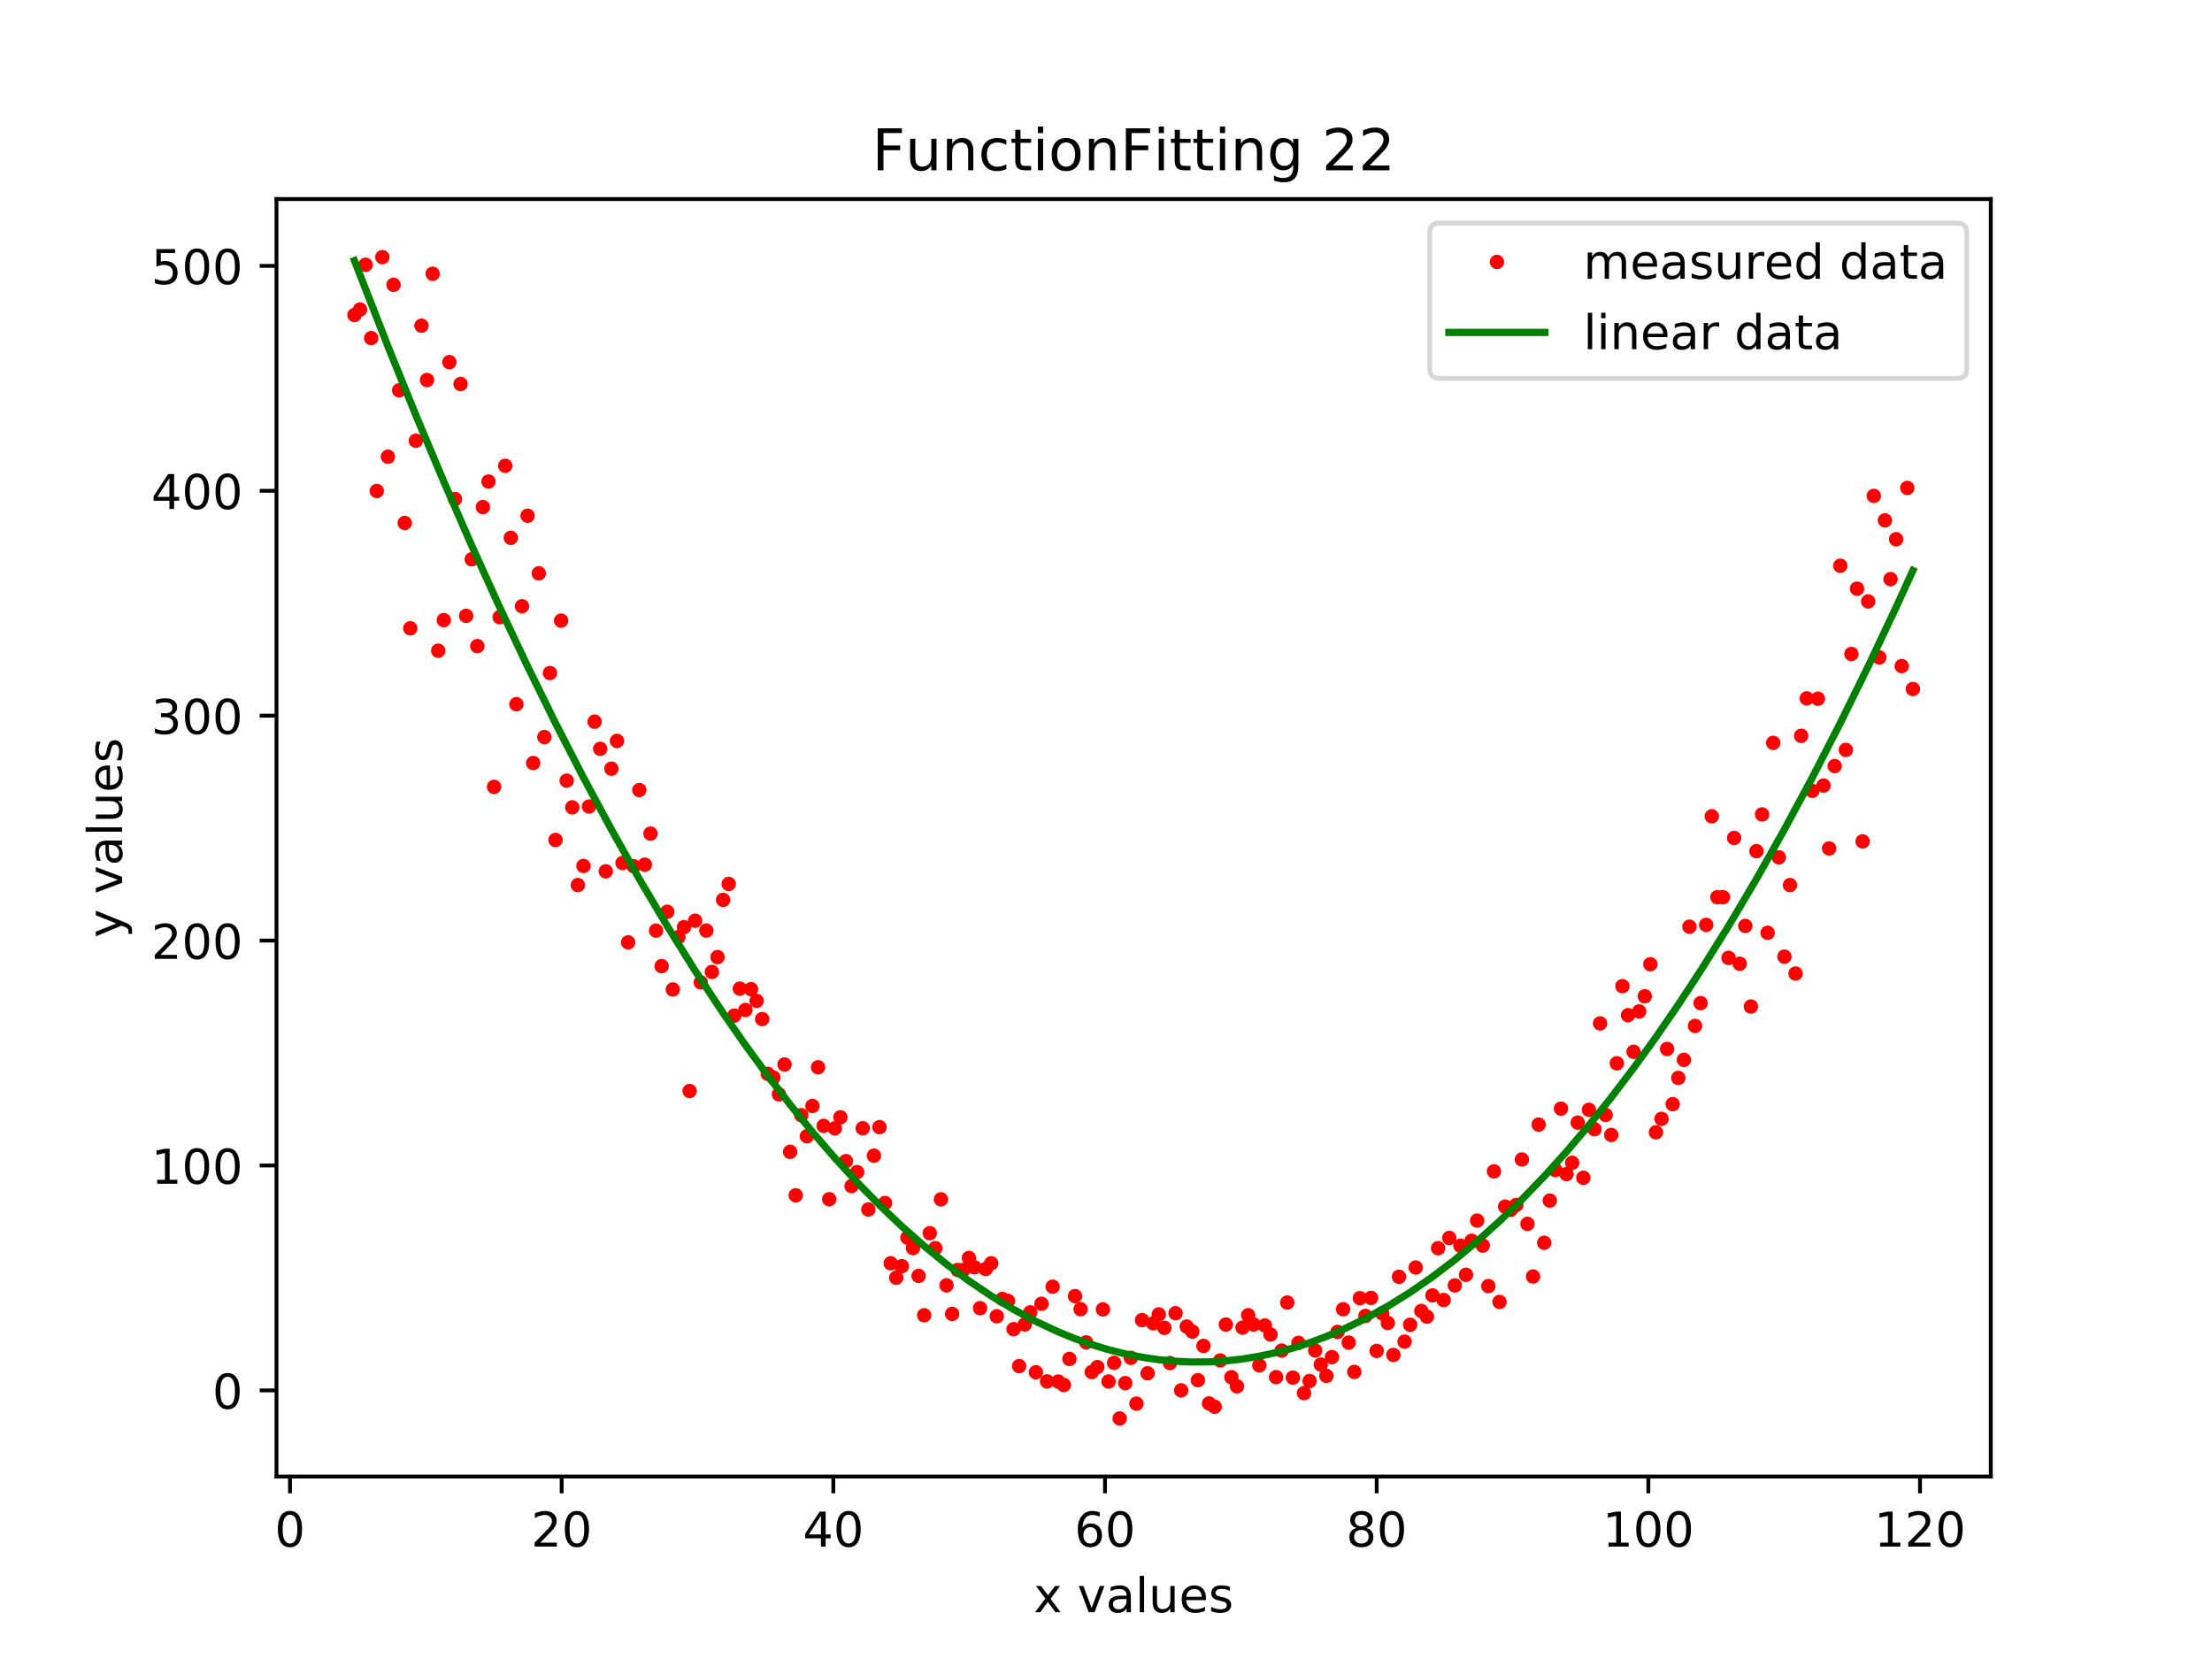 <?xml version="1.0" encoding="utf-8" standalone="no"?>
<!DOCTYPE svg PUBLIC "-//W3C//DTD SVG 1.1//EN"
  "http://www.w3.org/Graphics/SVG/1.1/DTD/svg11.dtd">
<!-- Created with matplotlib (https://matplotlib.org/) -->
<svg height="345.6pt" version="1.1" viewBox="0 0 460.8 345.6" width="460.8pt" xmlns="http://www.w3.org/2000/svg" xmlns:xlink="http://www.w3.org/1999/xlink">
 <defs>
  <style type="text/css">
*{stroke-linecap:butt;stroke-linejoin:round;}
  </style>
 </defs>
 <g id="figure_1">
  <g id="patch_1">
   <path d="M 0 345.6 
L 460.8 345.6 
L 460.8 0 
L 0 0 
z
" style="fill:#ffffff;"/>
  </g>
  <g id="axes_1">
   <g id="patch_2">
    <path d="M 57.6 307.584 
L 414.72 307.584 
L 414.72 41.472 
L 57.6 41.472 
z
" style="fill:#ffffff;"/>
   </g>
   <g id="matplotlib.axis_1">
    <g id="xtick_1">
     <g id="line2d_1">
      <defs>
       <path d="M 0 0 
L 0 3.5 
" id="m846388451d" style="stroke:#000000;stroke-width:0.8;"/>
      </defs>
      <g>
       <use style="stroke:#000000;stroke-width:0.8;" x="60.41" xlink:href="#m846388451d" y="307.584"/>
      </g>
     </g>
     <g id="text_1">
      <!-- 0 -->
      <defs>
       <path d="M 31.781 66.406 
Q 24.172 66.406 20.328 58.906 
Q 16.5 51.422 16.5 36.375 
Q 16.5 21.391 20.328 13.891 
Q 24.172 6.391 31.781 6.391 
Q 39.453 6.391 43.281 13.891 
Q 47.125 21.391 47.125 36.375 
Q 47.125 51.422 43.281 58.906 
Q 39.453 66.406 31.781 66.406 
z
M 31.781 74.219 
Q 44.047 74.219 50.516 64.516 
Q 56.984 54.828 56.984 36.375 
Q 56.984 17.969 50.516 8.266 
Q 44.047 -1.422 31.781 -1.422 
Q 19.531 -1.422 13.062 8.266 
Q 6.594 17.969 6.594 36.375 
Q 6.594 54.828 13.062 64.516 
Q 19.531 74.219 31.781 74.219 
z
" id="DejaVuSans-48"/>
      </defs>
      <g transform="translate(57.228 322.182)scale(0.1 -0.1)">
       <use xlink:href="#DejaVuSans-48"/>
      </g>
     </g>
    </g>
    <g id="xtick_2">
     <g id="line2d_2">
      <g>
       <use style="stroke:#000000;stroke-width:0.8;" x="117.004" xlink:href="#m846388451d" y="307.584"/>
      </g>
     </g>
     <g id="text_2">
      <!-- 20 -->
      <defs>
       <path d="M 19.188 8.297 
L 53.609 8.297 
L 53.609 0 
L 7.328 0 
L 7.328 8.297 
Q 12.938 14.109 22.625 23.891 
Q 32.328 33.688 34.812 36.531 
Q 39.547 41.844 41.422 45.531 
Q 43.312 49.219 43.312 52.781 
Q 43.312 58.594 39.234 62.25 
Q 35.156 65.922 28.609 65.922 
Q 23.969 65.922 18.812 64.312 
Q 13.672 62.703 7.812 59.422 
L 7.812 69.391 
Q 13.766 71.781 18.938 73 
Q 24.125 74.219 28.422 74.219 
Q 39.75 74.219 46.484 68.547 
Q 53.219 62.891 53.219 53.422 
Q 53.219 48.922 51.531 44.891 
Q 49.859 40.875 45.406 35.406 
Q 44.188 33.984 37.641 27.219 
Q 31.109 20.453 19.188 8.297 
z
" id="DejaVuSans-50"/>
      </defs>
      <g transform="translate(110.642 322.182)scale(0.1 -0.1)">
       <use xlink:href="#DejaVuSans-50"/>
       <use x="63.623" xlink:href="#DejaVuSans-48"/>
      </g>
     </g>
    </g>
    <g id="xtick_3">
     <g id="line2d_3">
      <g>
       <use style="stroke:#000000;stroke-width:0.8;" x="173.599" xlink:href="#m846388451d" y="307.584"/>
      </g>
     </g>
     <g id="text_3">
      <!-- 40 -->
      <defs>
       <path d="M 37.797 64.312 
L 12.891 25.391 
L 37.797 25.391 
z
M 35.203 72.906 
L 47.609 72.906 
L 47.609 25.391 
L 58.016 25.391 
L 58.016 17.188 
L 47.609 17.188 
L 47.609 0 
L 37.797 0 
L 37.797 17.188 
L 4.891 17.188 
L 4.891 26.703 
z
" id="DejaVuSans-52"/>
      </defs>
      <g transform="translate(167.236 322.182)scale(0.1 -0.1)">
       <use xlink:href="#DejaVuSans-52"/>
       <use x="63.623" xlink:href="#DejaVuSans-48"/>
      </g>
     </g>
    </g>
    <g id="xtick_4">
     <g id="line2d_4">
      <g>
       <use style="stroke:#000000;stroke-width:0.8;" x="230.193" xlink:href="#m846388451d" y="307.584"/>
      </g>
     </g>
     <g id="text_4">
      <!-- 60 -->
      <defs>
       <path d="M 33.016 40.375 
Q 26.375 40.375 22.484 35.828 
Q 18.609 31.297 18.609 23.391 
Q 18.609 15.531 22.484 10.953 
Q 26.375 6.391 33.016 6.391 
Q 39.656 6.391 43.531 10.953 
Q 47.406 15.531 47.406 23.391 
Q 47.406 31.297 43.531 35.828 
Q 39.656 40.375 33.016 40.375 
z
M 52.594 71.297 
L 52.594 62.312 
Q 48.875 64.062 45.094 64.984 
Q 41.312 65.922 37.594 65.922 
Q 27.828 65.922 22.672 59.328 
Q 17.531 52.734 16.797 39.406 
Q 19.672 43.656 24.016 45.922 
Q 28.375 48.188 33.594 48.188 
Q 44.578 48.188 50.953 41.516 
Q 57.328 34.859 57.328 23.391 
Q 57.328 12.156 50.688 5.359 
Q 44.047 -1.422 33.016 -1.422 
Q 20.359 -1.422 13.672 8.266 
Q 6.984 17.969 6.984 36.375 
Q 6.984 53.656 15.188 63.938 
Q 23.391 74.219 37.203 74.219 
Q 40.922 74.219 44.703 73.484 
Q 48.484 72.75 52.594 71.297 
z
" id="DejaVuSans-54"/>
      </defs>
      <g transform="translate(223.831 322.182)scale(0.1 -0.1)">
       <use xlink:href="#DejaVuSans-54"/>
       <use x="63.623" xlink:href="#DejaVuSans-48"/>
      </g>
     </g>
    </g>
    <g id="xtick_5">
     <g id="line2d_5">
      <g>
       <use style="stroke:#000000;stroke-width:0.8;" x="286.788" xlink:href="#m846388451d" y="307.584"/>
      </g>
     </g>
     <g id="text_5">
      <!-- 80 -->
      <defs>
       <path d="M 31.781 34.625 
Q 24.75 34.625 20.719 30.859 
Q 16.703 27.094 16.703 20.516 
Q 16.703 13.922 20.719 10.156 
Q 24.75 6.391 31.781 6.391 
Q 38.812 6.391 42.859 10.172 
Q 46.922 13.969 46.922 20.516 
Q 46.922 27.094 42.891 30.859 
Q 38.875 34.625 31.781 34.625 
z
M 21.922 38.812 
Q 15.578 40.375 12.031 44.719 
Q 8.5 49.078 8.5 55.328 
Q 8.5 64.062 14.719 69.141 
Q 20.953 74.219 31.781 74.219 
Q 42.672 74.219 48.875 69.141 
Q 55.078 64.062 55.078 55.328 
Q 55.078 49.078 51.531 44.719 
Q 48 40.375 41.703 38.812 
Q 48.828 37.156 52.797 32.312 
Q 56.781 27.484 56.781 20.516 
Q 56.781 9.906 50.312 4.234 
Q 43.844 -1.422 31.781 -1.422 
Q 19.734 -1.422 13.25 4.234 
Q 6.781 9.906 6.781 20.516 
Q 6.781 27.484 10.781 32.312 
Q 14.797 37.156 21.922 38.812 
z
M 18.312 54.391 
Q 18.312 48.734 21.844 45.562 
Q 25.391 42.391 31.781 42.391 
Q 38.141 42.391 41.719 45.562 
Q 45.312 48.734 45.312 54.391 
Q 45.312 60.062 41.719 63.234 
Q 38.141 66.406 31.781 66.406 
Q 25.391 66.406 21.844 63.234 
Q 18.312 60.062 18.312 54.391 
z
" id="DejaVuSans-56"/>
      </defs>
      <g transform="translate(280.425 322.182)scale(0.1 -0.1)">
       <use xlink:href="#DejaVuSans-56"/>
       <use x="63.623" xlink:href="#DejaVuSans-48"/>
      </g>
     </g>
    </g>
    <g id="xtick_6">
     <g id="line2d_6">
      <g>
       <use style="stroke:#000000;stroke-width:0.8;" x="343.382" xlink:href="#m846388451d" y="307.584"/>
      </g>
     </g>
     <g id="text_6">
      <!-- 100 -->
      <defs>
       <path d="M 12.406 8.297 
L 28.516 8.297 
L 28.516 63.922 
L 10.984 60.406 
L 10.984 69.391 
L 28.422 72.906 
L 38.281 72.906 
L 38.281 8.297 
L 54.391 8.297 
L 54.391 0 
L 12.406 0 
z
" id="DejaVuSans-49"/>
      </defs>
      <g transform="translate(333.838 322.182)scale(0.1 -0.1)">
       <use xlink:href="#DejaVuSans-49"/>
       <use x="63.623" xlink:href="#DejaVuSans-48"/>
       <use x="127.246" xlink:href="#DejaVuSans-48"/>
      </g>
     </g>
    </g>
    <g id="xtick_7">
     <g id="line2d_7">
      <g>
       <use style="stroke:#000000;stroke-width:0.8;" x="399.976" xlink:href="#m846388451d" y="307.584"/>
      </g>
     </g>
     <g id="text_7">
      <!-- 120 -->
      <g transform="translate(390.433 322.182)scale(0.1 -0.1)">
       <use xlink:href="#DejaVuSans-49"/>
       <use x="63.623" xlink:href="#DejaVuSans-50"/>
       <use x="127.246" xlink:href="#DejaVuSans-48"/>
      </g>
     </g>
    </g>
    <g id="text_8">
     <!-- x values -->
     <defs>
      <path d="M 54.891 54.688 
L 35.109 28.078 
L 55.906 0 
L 45.312 0 
L 29.391 21.484 
L 13.484 0 
L 2.875 0 
L 24.125 28.609 
L 4.688 54.688 
L 15.281 54.688 
L 29.781 35.203 
L 44.281 54.688 
z
" id="DejaVuSans-120"/>
      <path id="DejaVuSans-32"/>
      <path d="M 2.984 54.688 
L 12.5 54.688 
L 29.594 8.797 
L 46.688 54.688 
L 56.203 54.688 
L 35.688 0 
L 23.484 0 
z
" id="DejaVuSans-118"/>
      <path d="M 34.281 27.484 
Q 23.391 27.484 19.188 25 
Q 14.984 22.516 14.984 16.5 
Q 14.984 11.719 18.141 8.906 
Q 21.297 6.109 26.703 6.109 
Q 34.188 6.109 38.703 11.406 
Q 43.219 16.703 43.219 25.484 
L 43.219 27.484 
z
M 52.203 31.203 
L 52.203 0 
L 43.219 0 
L 43.219 8.297 
Q 40.141 3.328 35.547 0.953 
Q 30.953 -1.422 24.312 -1.422 
Q 15.922 -1.422 10.953 3.297 
Q 6 8.016 6 15.922 
Q 6 25.141 12.172 29.828 
Q 18.359 34.516 30.609 34.516 
L 43.219 34.516 
L 43.219 35.406 
Q 43.219 41.609 39.141 45 
Q 35.062 48.391 27.688 48.391 
Q 23 48.391 18.547 47.266 
Q 14.109 46.141 10.016 43.891 
L 10.016 52.203 
Q 14.938 54.109 19.578 55.047 
Q 24.219 56 28.609 56 
Q 40.484 56 46.344 49.844 
Q 52.203 43.703 52.203 31.203 
z
" id="DejaVuSans-97"/>
      <path d="M 9.422 75.984 
L 18.406 75.984 
L 18.406 0 
L 9.422 0 
z
" id="DejaVuSans-108"/>
      <path d="M 8.5 21.578 
L 8.5 54.688 
L 17.484 54.688 
L 17.484 21.922 
Q 17.484 14.156 20.5 10.266 
Q 23.531 6.391 29.594 6.391 
Q 36.859 6.391 41.078 11.031 
Q 45.312 15.672 45.312 23.688 
L 45.312 54.688 
L 54.297 54.688 
L 54.297 0 
L 45.312 0 
L 45.312 8.406 
Q 42.047 3.422 37.719 1 
Q 33.406 -1.422 27.688 -1.422 
Q 18.266 -1.422 13.375 4.438 
Q 8.5 10.297 8.5 21.578 
z
M 31.109 56 
z
" id="DejaVuSans-117"/>
      <path d="M 56.203 29.594 
L 56.203 25.203 
L 14.891 25.203 
Q 15.484 15.922 20.484 11.062 
Q 25.484 6.203 34.422 6.203 
Q 39.594 6.203 44.453 7.469 
Q 49.312 8.734 54.109 11.281 
L 54.109 2.781 
Q 49.266 0.734 44.188 -0.344 
Q 39.109 -1.422 33.891 -1.422 
Q 20.797 -1.422 13.156 6.188 
Q 5.516 13.812 5.516 26.812 
Q 5.516 40.234 12.766 48.109 
Q 20.016 56 32.328 56 
Q 43.359 56 49.781 48.891 
Q 56.203 41.797 56.203 29.594 
z
M 47.219 32.234 
Q 47.125 39.594 43.094 43.984 
Q 39.062 48.391 32.422 48.391 
Q 24.906 48.391 20.391 44.141 
Q 15.875 39.891 15.188 32.172 
z
" id="DejaVuSans-101"/>
      <path d="M 44.281 53.078 
L 44.281 44.578 
Q 40.484 46.531 36.375 47.5 
Q 32.281 48.484 27.875 48.484 
Q 21.188 48.484 17.844 46.438 
Q 14.5 44.391 14.5 40.281 
Q 14.5 37.156 16.891 35.375 
Q 19.281 33.594 26.516 31.984 
L 29.594 31.297 
Q 39.156 29.25 43.188 25.516 
Q 47.219 21.781 47.219 15.094 
Q 47.219 7.469 41.188 3.016 
Q 35.156 -1.422 24.609 -1.422 
Q 20.219 -1.422 15.453 -0.562 
Q 10.688 0.297 5.422 2 
L 5.422 11.281 
Q 10.406 8.688 15.234 7.391 
Q 20.062 6.109 24.812 6.109 
Q 31.156 6.109 34.562 8.281 
Q 37.984 10.453 37.984 14.406 
Q 37.984 18.062 35.516 20.016 
Q 33.062 21.969 24.703 23.781 
L 21.578 24.516 
Q 13.234 26.266 9.516 29.906 
Q 5.812 33.547 5.812 39.891 
Q 5.812 47.609 11.281 51.797 
Q 16.75 56 26.812 56 
Q 31.781 56 36.172 55.266 
Q 40.578 54.547 44.281 53.078 
z
" id="DejaVuSans-115"/>
     </defs>
     <g transform="translate(215.349 335.861)scale(0.1 -0.1)">
      <use xlink:href="#DejaVuSans-120"/>
      <use x="59.18" xlink:href="#DejaVuSans-32"/>
      <use x="90.967" xlink:href="#DejaVuSans-118"/>
      <use x="150.146" xlink:href="#DejaVuSans-97"/>
      <use x="211.426" xlink:href="#DejaVuSans-108"/>
      <use x="239.209" xlink:href="#DejaVuSans-117"/>
      <use x="302.588" xlink:href="#DejaVuSans-101"/>
      <use x="364.111" xlink:href="#DejaVuSans-115"/>
     </g>
    </g>
   </g>
   <g id="matplotlib.axis_2">
    <g id="ytick_1">
     <g id="line2d_8">
      <defs>
       <path d="M 0 0 
L -3.5 0 
" id="mae9116ecd5" style="stroke:#000000;stroke-width:0.8;"/>
      </defs>
      <g>
       <use style="stroke:#000000;stroke-width:0.8;" x="57.6" xlink:href="#mae9116ecd5" y="289.65"/>
      </g>
     </g>
     <g id="text_9">
      <!-- 0 -->
      <g transform="translate(44.237 293.449)scale(0.1 -0.1)">
       <use xlink:href="#DejaVuSans-48"/>
      </g>
     </g>
    </g>
    <g id="ytick_2">
     <g id="line2d_9">
      <g>
       <use style="stroke:#000000;stroke-width:0.8;" x="57.6" xlink:href="#mae9116ecd5" y="242.797"/>
      </g>
     </g>
     <g id="text_10">
      <!-- 100 -->
      <g transform="translate(31.512 246.596)scale(0.1 -0.1)">
       <use xlink:href="#DejaVuSans-49"/>
       <use x="63.623" xlink:href="#DejaVuSans-48"/>
       <use x="127.246" xlink:href="#DejaVuSans-48"/>
      </g>
     </g>
    </g>
    <g id="ytick_3">
     <g id="line2d_10">
      <g>
       <use style="stroke:#000000;stroke-width:0.8;" x="57.6" xlink:href="#mae9116ecd5" y="195.943"/>
      </g>
     </g>
     <g id="text_11">
      <!-- 200 -->
      <g transform="translate(31.512 199.743)scale(0.1 -0.1)">
       <use xlink:href="#DejaVuSans-50"/>
       <use x="63.623" xlink:href="#DejaVuSans-48"/>
       <use x="127.246" xlink:href="#DejaVuSans-48"/>
      </g>
     </g>
    </g>
    <g id="ytick_4">
     <g id="line2d_11">
      <g>
       <use style="stroke:#000000;stroke-width:0.8;" x="57.6" xlink:href="#mae9116ecd5" y="149.09"/>
      </g>
     </g>
     <g id="text_12">
      <!-- 300 -->
      <defs>
       <path d="M 40.578 39.312 
Q 47.656 37.797 51.625 33 
Q 55.609 28.219 55.609 21.188 
Q 55.609 10.406 48.188 4.484 
Q 40.766 -1.422 27.094 -1.422 
Q 22.516 -1.422 17.656 -0.516 
Q 12.797 0.391 7.625 2.203 
L 7.625 11.719 
Q 11.719 9.328 16.594 8.109 
Q 21.484 6.891 26.812 6.891 
Q 36.078 6.891 40.938 10.547 
Q 45.797 14.203 45.797 21.188 
Q 45.797 27.641 41.281 31.266 
Q 36.766 34.906 28.719 34.906 
L 20.219 34.906 
L 20.219 43.016 
L 29.109 43.016 
Q 36.375 43.016 40.234 45.922 
Q 44.094 48.828 44.094 54.297 
Q 44.094 59.906 40.109 62.906 
Q 36.141 65.922 28.719 65.922 
Q 24.656 65.922 20.016 65.031 
Q 15.375 64.156 9.812 62.312 
L 9.812 71.094 
Q 15.438 72.656 20.344 73.438 
Q 25.25 74.219 29.594 74.219 
Q 40.828 74.219 47.359 69.109 
Q 53.906 64.016 53.906 55.328 
Q 53.906 49.266 50.438 45.094 
Q 46.969 40.922 40.578 39.312 
z
" id="DejaVuSans-51"/>
      </defs>
      <g transform="translate(31.512 152.889)scale(0.1 -0.1)">
       <use xlink:href="#DejaVuSans-51"/>
       <use x="63.623" xlink:href="#DejaVuSans-48"/>
       <use x="127.246" xlink:href="#DejaVuSans-48"/>
      </g>
     </g>
    </g>
    <g id="ytick_5">
     <g id="line2d_12">
      <g>
       <use style="stroke:#000000;stroke-width:0.8;" x="57.6" xlink:href="#mae9116ecd5" y="102.237"/>
      </g>
     </g>
     <g id="text_13">
      <!-- 400 -->
      <g transform="translate(31.512 106.036)scale(0.1 -0.1)">
       <use xlink:href="#DejaVuSans-52"/>
       <use x="63.623" xlink:href="#DejaVuSans-48"/>
       <use x="127.246" xlink:href="#DejaVuSans-48"/>
      </g>
     </g>
    </g>
    <g id="ytick_6">
     <g id="line2d_13">
      <g>
       <use style="stroke:#000000;stroke-width:0.8;" x="57.6" xlink:href="#mae9116ecd5" y="55.383"/>
      </g>
     </g>
     <g id="text_14">
      <!-- 500 -->
      <defs>
       <path d="M 10.797 72.906 
L 49.516 72.906 
L 49.516 64.594 
L 19.828 64.594 
L 19.828 46.734 
Q 21.969 47.469 24.109 47.828 
Q 26.266 48.188 28.422 48.188 
Q 40.625 48.188 47.75 41.5 
Q 54.891 34.812 54.891 23.391 
Q 54.891 11.625 47.562 5.094 
Q 40.234 -1.422 26.906 -1.422 
Q 22.312 -1.422 17.547 -0.641 
Q 12.797 0.141 7.719 1.703 
L 7.719 11.625 
Q 12.109 9.234 16.797 8.062 
Q 21.484 6.891 26.703 6.891 
Q 35.156 6.891 40.078 11.328 
Q 45.016 15.766 45.016 23.391 
Q 45.016 31 40.078 35.438 
Q 35.156 39.891 26.703 39.891 
Q 22.75 39.891 18.812 39.016 
Q 14.891 38.141 10.797 36.281 
z
" id="DejaVuSans-53"/>
      </defs>
      <g transform="translate(31.512 59.183)scale(0.1 -0.1)">
       <use xlink:href="#DejaVuSans-53"/>
       <use x="63.623" xlink:href="#DejaVuSans-48"/>
       <use x="127.246" xlink:href="#DejaVuSans-48"/>
      </g>
     </g>
    </g>
    <g id="text_15">
     <!-- y values -->
     <defs>
      <path d="M 32.172 -5.078 
Q 28.375 -14.844 24.75 -17.812 
Q 21.141 -20.797 15.094 -20.797 
L 7.906 -20.797 
L 7.906 -13.281 
L 13.188 -13.281 
Q 16.891 -13.281 18.938 -11.516 
Q 21 -9.766 23.484 -3.219 
L 25.094 0.875 
L 2.984 54.688 
L 12.5 54.688 
L 29.594 11.922 
L 46.688 54.688 
L 56.203 54.688 
z
" id="DejaVuSans-121"/>
     </defs>
     <g transform="translate(25.433 195.339)rotate(-90)scale(0.1 -0.1)">
      <use xlink:href="#DejaVuSans-121"/>
      <use x="59.18" xlink:href="#DejaVuSans-32"/>
      <use x="90.967" xlink:href="#DejaVuSans-118"/>
      <use x="150.146" xlink:href="#DejaVuSans-97"/>
      <use x="211.426" xlink:href="#DejaVuSans-108"/>
      <use x="239.209" xlink:href="#DejaVuSans-117"/>
      <use x="302.588" xlink:href="#DejaVuSans-101"/>
      <use x="364.111" xlink:href="#DejaVuSans-115"/>
     </g>
    </g>
   </g>
   <g id="line2d_14">
    <defs>
     <path d="M 0 1 
C 0.265 1 0.52 0.895 0.707 0.707 
C 0.895 0.52 1 0.265 1 0 
C 1 -0.265 0.895 -0.52 0.707 -0.707 
C 0.52 -0.895 0.265 -1 0 -1 
C -0.265 -1 -0.52 -0.895 -0.707 -0.707 
C -0.895 -0.52 -1 -0.265 -1 0 
C -1 0.265 -0.895 0.52 -0.707 0.707 
C -0.52 0.895 -0.265 1 0 1 
z
" id="ma2badc4f52" style="stroke:#ff0000;"/>
    </defs>
    <g clip-path="url(#p50b2beab1c)">
     <use style="fill:#ff0000;stroke:#ff0000;" x="73.833" xlink:href="#ma2badc4f52" y="65.619"/>
     <use style="fill:#ff0000;stroke:#ff0000;" x="74.996" xlink:href="#ma2badc4f52" y="64.476"/>
     <use style="fill:#ff0000;stroke:#ff0000;" x="76.16" xlink:href="#ma2badc4f52" y="55.149"/>
     <use style="fill:#ff0000;stroke:#ff0000;" x="77.324" xlink:href="#ma2badc4f52" y="70.431"/>
     <use style="fill:#ff0000;stroke:#ff0000;" x="78.487" xlink:href="#ma2badc4f52" y="102.277"/>
     <use style="fill:#ff0000;stroke:#ff0000;" x="79.651" xlink:href="#ma2badc4f52" y="53.568"/>
     <use style="fill:#ff0000;stroke:#ff0000;" x="80.815" xlink:href="#ma2badc4f52" y="95.147"/>
     <use style="fill:#ff0000;stroke:#ff0000;" x="81.978" xlink:href="#ma2badc4f52" y="59.33"/>
     <use style="fill:#ff0000;stroke:#ff0000;" x="83.142" xlink:href="#ma2badc4f52" y="81.307"/>
     <use style="fill:#ff0000;stroke:#ff0000;" x="84.305" xlink:href="#ma2badc4f52" y="108.941"/>
     <use style="fill:#ff0000;stroke:#ff0000;" x="85.469" xlink:href="#ma2badc4f52" y="130.895"/>
     <use style="fill:#ff0000;stroke:#ff0000;" x="86.633" xlink:href="#ma2badc4f52" y="91.814"/>
     <use style="fill:#ff0000;stroke:#ff0000;" x="87.796" xlink:href="#ma2badc4f52" y="67.848"/>
     <use style="fill:#ff0000;stroke:#ff0000;" x="88.96" xlink:href="#ma2badc4f52" y="79.168"/>
     <use style="fill:#ff0000;stroke:#ff0000;" x="90.124" xlink:href="#ma2badc4f52" y="57.03"/>
     <use style="fill:#ff0000;stroke:#ff0000;" x="91.287" xlink:href="#ma2badc4f52" y="135.553"/>
     <use style="fill:#ff0000;stroke:#ff0000;" x="92.451" xlink:href="#ma2badc4f52" y="129.178"/>
     <use style="fill:#ff0000;stroke:#ff0000;" x="93.615" xlink:href="#ma2badc4f52" y="75.44"/>
     <use style="fill:#ff0000;stroke:#ff0000;" x="94.778" xlink:href="#ma2badc4f52" y="103.945"/>
     <use style="fill:#ff0000;stroke:#ff0000;" x="95.942" xlink:href="#ma2badc4f52" y="79.995"/>
     <use style="fill:#ff0000;stroke:#ff0000;" x="97.105" xlink:href="#ma2badc4f52" y="128.294"/>
     <use style="fill:#ff0000;stroke:#ff0000;" x="98.269" xlink:href="#ma2badc4f52" y="116.509"/>
     <use style="fill:#ff0000;stroke:#ff0000;" x="99.433" xlink:href="#ma2badc4f52" y="134.599"/>
     <use style="fill:#ff0000;stroke:#ff0000;" x="100.596" xlink:href="#ma2badc4f52" y="105.63"/>
     <use style="fill:#ff0000;stroke:#ff0000;" x="101.76" xlink:href="#ma2badc4f52" y="100.311"/>
     <use style="fill:#ff0000;stroke:#ff0000;" x="102.924" xlink:href="#ma2badc4f52" y="163.917"/>
     <use style="fill:#ff0000;stroke:#ff0000;" x="104.087" xlink:href="#ma2badc4f52" y="128.57"/>
     <use style="fill:#ff0000;stroke:#ff0000;" x="105.251" xlink:href="#ma2badc4f52" y="97.035"/>
     <use style="fill:#ff0000;stroke:#ff0000;" x="106.415" xlink:href="#ma2badc4f52" y="112.034"/>
     <use style="fill:#ff0000;stroke:#ff0000;" x="107.578" xlink:href="#ma2badc4f52" y="146.701"/>
     <use style="fill:#ff0000;stroke:#ff0000;" x="108.742" xlink:href="#ma2badc4f52" y="126.288"/>
     <use style="fill:#ff0000;stroke:#ff0000;" x="109.905" xlink:href="#ma2badc4f52" y="107.441"/>
     <use style="fill:#ff0000;stroke:#ff0000;" x="111.069" xlink:href="#ma2badc4f52" y="158.952"/>
     <use style="fill:#ff0000;stroke:#ff0000;" x="112.233" xlink:href="#ma2badc4f52" y="119.439"/>
     <use style="fill:#ff0000;stroke:#ff0000;" x="113.396" xlink:href="#ma2badc4f52" y="153.539"/>
     <use style="fill:#ff0000;stroke:#ff0000;" x="114.56" xlink:href="#ma2badc4f52" y="140.197"/>
     <use style="fill:#ff0000;stroke:#ff0000;" x="115.724" xlink:href="#ma2badc4f52" y="174.979"/>
     <use style="fill:#ff0000;stroke:#ff0000;" x="116.887" xlink:href="#ma2badc4f52" y="129.285"/>
     <use style="fill:#ff0000;stroke:#ff0000;" x="118.051" xlink:href="#ma2badc4f52" y="162.625"/>
     <use style="fill:#ff0000;stroke:#ff0000;" x="119.215" xlink:href="#ma2badc4f52" y="168.185"/>
     <use style="fill:#ff0000;stroke:#ff0000;" x="120.378" xlink:href="#ma2badc4f52" y="184.376"/>
     <use style="fill:#ff0000;stroke:#ff0000;" x="121.542" xlink:href="#ma2badc4f52" y="180.388"/>
     <use style="fill:#ff0000;stroke:#ff0000;" x="122.705" xlink:href="#ma2badc4f52" y="168.01"/>
     <use style="fill:#ff0000;stroke:#ff0000;" x="123.869" xlink:href="#ma2badc4f52" y="150.337"/>
     <use style="fill:#ff0000;stroke:#ff0000;" x="125.033" xlink:href="#ma2badc4f52" y="155.997"/>
     <use style="fill:#ff0000;stroke:#ff0000;" x="126.196" xlink:href="#ma2badc4f52" y="181.511"/>
     <use style="fill:#ff0000;stroke:#ff0000;" x="127.36" xlink:href="#ma2badc4f52" y="160.13"/>
     <use style="fill:#ff0000;stroke:#ff0000;" x="128.524" xlink:href="#ma2badc4f52" y="154.343"/>
     <use style="fill:#ff0000;stroke:#ff0000;" x="129.687" xlink:href="#ma2badc4f52" y="179.784"/>
     <use style="fill:#ff0000;stroke:#ff0000;" x="130.851" xlink:href="#ma2badc4f52" y="196.311"/>
     <use style="fill:#ff0000;stroke:#ff0000;" x="132.015" xlink:href="#ma2badc4f52" y="180.453"/>
     <use style="fill:#ff0000;stroke:#ff0000;" x="133.178" xlink:href="#ma2badc4f52" y="164.582"/>
     <use style="fill:#ff0000;stroke:#ff0000;" x="134.342" xlink:href="#ma2badc4f52" y="180.123"/>
     <use style="fill:#ff0000;stroke:#ff0000;" x="135.505" xlink:href="#ma2badc4f52" y="173.658"/>
     <use style="fill:#ff0000;stroke:#ff0000;" x="136.669" xlink:href="#ma2badc4f52" y="193.865"/>
     <use style="fill:#ff0000;stroke:#ff0000;" x="137.833" xlink:href="#ma2badc4f52" y="201.264"/>
     <use style="fill:#ff0000;stroke:#ff0000;" x="138.996" xlink:href="#ma2badc4f52" y="189.944"/>
     <use style="fill:#ff0000;stroke:#ff0000;" x="140.16" xlink:href="#ma2badc4f52" y="206.126"/>
     <use style="fill:#ff0000;stroke:#ff0000;" x="141.324" xlink:href="#ma2badc4f52" y="195.211"/>
     <use style="fill:#ff0000;stroke:#ff0000;" x="142.487" xlink:href="#ma2badc4f52" y="193.146"/>
     <use style="fill:#ff0000;stroke:#ff0000;" x="143.651" xlink:href="#ma2badc4f52" y="227.269"/>
     <use style="fill:#ff0000;stroke:#ff0000;" x="144.815" xlink:href="#ma2badc4f52" y="191.798"/>
     <use style="fill:#ff0000;stroke:#ff0000;" x="145.978" xlink:href="#ma2badc4f52" y="204.651"/>
     <use style="fill:#ff0000;stroke:#ff0000;" x="147.142" xlink:href="#ma2badc4f52" y="193.856"/>
     <use style="fill:#ff0000;stroke:#ff0000;" x="148.305" xlink:href="#ma2badc4f52" y="202.467"/>
     <use style="fill:#ff0000;stroke:#ff0000;" x="149.469" xlink:href="#ma2badc4f52" y="199.379"/>
     <use style="fill:#ff0000;stroke:#ff0000;" x="150.633" xlink:href="#ma2badc4f52" y="187.455"/>
     <use style="fill:#ff0000;stroke:#ff0000;" x="151.796" xlink:href="#ma2badc4f52" y="184.139"/>
     <use style="fill:#ff0000;stroke:#ff0000;" x="152.96" xlink:href="#ma2badc4f52" y="211.574"/>
     <use style="fill:#ff0000;stroke:#ff0000;" x="154.124" xlink:href="#ma2badc4f52" y="205.947"/>
     <use style="fill:#ff0000;stroke:#ff0000;" x="155.287" xlink:href="#ma2badc4f52" y="210.396"/>
     <use style="fill:#ff0000;stroke:#ff0000;" x="156.451" xlink:href="#ma2badc4f52" y="206.067"/>
     <use style="fill:#ff0000;stroke:#ff0000;" x="157.615" xlink:href="#ma2badc4f52" y="208.502"/>
     <use style="fill:#ff0000;stroke:#ff0000;" x="158.778" xlink:href="#ma2badc4f52" y="212.289"/>
     <use style="fill:#ff0000;stroke:#ff0000;" x="159.942" xlink:href="#ma2badc4f52" y="223.697"/>
     <use style="fill:#ff0000;stroke:#ff0000;" x="161.105" xlink:href="#ma2badc4f52" y="224.458"/>
     <use style="fill:#ff0000;stroke:#ff0000;" x="162.269" xlink:href="#ma2badc4f52" y="227.977"/>
     <use style="fill:#ff0000;stroke:#ff0000;" x="163.433" xlink:href="#ma2badc4f52" y="221.748"/>
     <use style="fill:#ff0000;stroke:#ff0000;" x="164.596" xlink:href="#ma2badc4f52" y="239.948"/>
     <use style="fill:#ff0000;stroke:#ff0000;" x="165.76" xlink:href="#ma2badc4f52" y="249.004"/>
     <use style="fill:#ff0000;stroke:#ff0000;" x="166.924" xlink:href="#ma2badc4f52" y="232.315"/>
     <use style="fill:#ff0000;stroke:#ff0000;" x="168.087" xlink:href="#ma2badc4f52" y="236.701"/>
     <use style="fill:#ff0000;stroke:#ff0000;" x="169.251" xlink:href="#ma2badc4f52" y="230.393"/>
     <use style="fill:#ff0000;stroke:#ff0000;" x="170.415" xlink:href="#ma2badc4f52" y="222.334"/>
     <use style="fill:#ff0000;stroke:#ff0000;" x="171.578" xlink:href="#ma2badc4f52" y="234.541"/>
     <use style="fill:#ff0000;stroke:#ff0000;" x="172.742" xlink:href="#ma2badc4f52" y="249.814"/>
     <use style="fill:#ff0000;stroke:#ff0000;" x="173.905" xlink:href="#ma2badc4f52" y="235.054"/>
     <use style="fill:#ff0000;stroke:#ff0000;" x="175.069" xlink:href="#ma2badc4f52" y="232.757"/>
     <use style="fill:#ff0000;stroke:#ff0000;" x="176.233" xlink:href="#ma2badc4f52" y="241.883"/>
     <use style="fill:#ff0000;stroke:#ff0000;" x="177.396" xlink:href="#ma2badc4f52" y="247.087"/>
     <use style="fill:#ff0000;stroke:#ff0000;" x="178.56" xlink:href="#ma2badc4f52" y="244.173"/>
     <use style="fill:#ff0000;stroke:#ff0000;" x="179.724" xlink:href="#ma2badc4f52" y="235.031"/>
     <use style="fill:#ff0000;stroke:#ff0000;" x="180.887" xlink:href="#ma2badc4f52" y="251.948"/>
     <use style="fill:#ff0000;stroke:#ff0000;" x="182.051" xlink:href="#ma2badc4f52" y="240.751"/>
     <use style="fill:#ff0000;stroke:#ff0000;" x="183.215" xlink:href="#ma2badc4f52" y="234.804"/>
     <use style="fill:#ff0000;stroke:#ff0000;" x="184.378" xlink:href="#ma2badc4f52" y="250.606"/>
     <use style="fill:#ff0000;stroke:#ff0000;" x="185.542" xlink:href="#ma2badc4f52" y="263.161"/>
     <use style="fill:#ff0000;stroke:#ff0000;" x="186.705" xlink:href="#ma2badc4f52" y="266.171"/>
     <use style="fill:#ff0000;stroke:#ff0000;" x="187.869" xlink:href="#ma2badc4f52" y="263.767"/>
     <use style="fill:#ff0000;stroke:#ff0000;" x="189.033" xlink:href="#ma2badc4f52" y="257.823"/>
     <use style="fill:#ff0000;stroke:#ff0000;" x="190.196" xlink:href="#ma2badc4f52" y="259.994"/>
     <use style="fill:#ff0000;stroke:#ff0000;" x="191.36" xlink:href="#ma2badc4f52" y="265.797"/>
     <use style="fill:#ff0000;stroke:#ff0000;" x="192.524" xlink:href="#ma2badc4f52" y="273.994"/>
     <use style="fill:#ff0000;stroke:#ff0000;" x="193.687" xlink:href="#ma2badc4f52" y="256.892"/>
     <use style="fill:#ff0000;stroke:#ff0000;" x="194.851" xlink:href="#ma2badc4f52" y="260.008"/>
     <use style="fill:#ff0000;stroke:#ff0000;" x="196.015" xlink:href="#ma2badc4f52" y="249.839"/>
     <use style="fill:#ff0000;stroke:#ff0000;" x="197.178" xlink:href="#ma2badc4f52" y="267.757"/>
     <use style="fill:#ff0000;stroke:#ff0000;" x="198.342" xlink:href="#ma2badc4f52" y="273.705"/>
     <use style="fill:#ff0000;stroke:#ff0000;" x="199.505" xlink:href="#ma2badc4f52" y="264.546"/>
     <use style="fill:#ff0000;stroke:#ff0000;" x="200.669" xlink:href="#ma2badc4f52" y="264.557"/>
     <use style="fill:#ff0000;stroke:#ff0000;" x="201.833" xlink:href="#ma2badc4f52" y="262.061"/>
     <use style="fill:#ff0000;stroke:#ff0000;" x="202.996" xlink:href="#ma2badc4f52" y="263.997"/>
     <use style="fill:#ff0000;stroke:#ff0000;" x="204.16" xlink:href="#ma2badc4f52" y="272.517"/>
     <use style="fill:#ff0000;stroke:#ff0000;" x="205.324" xlink:href="#ma2badc4f52" y="264.363"/>
     <use style="fill:#ff0000;stroke:#ff0000;" x="206.487" xlink:href="#ma2badc4f52" y="263.164"/>
     <use style="fill:#ff0000;stroke:#ff0000;" x="207.651" xlink:href="#ma2badc4f52" y="274.203"/>
     <use style="fill:#ff0000;stroke:#ff0000;" x="208.815" xlink:href="#ma2badc4f52" y="270.594"/>
     <use style="fill:#ff0000;stroke:#ff0000;" x="209.978" xlink:href="#ma2badc4f52" y="271.003"/>
     <use style="fill:#ff0000;stroke:#ff0000;" x="211.142" xlink:href="#ma2badc4f52" y="276.895"/>
     <use style="fill:#ff0000;stroke:#ff0000;" x="212.305" xlink:href="#ma2badc4f52" y="284.584"/>
     <use style="fill:#ff0000;stroke:#ff0000;" x="213.469" xlink:href="#ma2badc4f52" y="275.902"/>
     <use style="fill:#ff0000;stroke:#ff0000;" x="214.633" xlink:href="#ma2badc4f52" y="273.385"/>
     <use style="fill:#ff0000;stroke:#ff0000;" x="215.796" xlink:href="#ma2badc4f52" y="285.869"/>
     <use style="fill:#ff0000;stroke:#ff0000;" x="216.96" xlink:href="#ma2badc4f52" y="271.596"/>
     <use style="fill:#ff0000;stroke:#ff0000;" x="218.124" xlink:href="#ma2badc4f52" y="287.771"/>
     <use style="fill:#ff0000;stroke:#ff0000;" x="219.287" xlink:href="#ma2badc4f52" y="268.044"/>
     <use style="fill:#ff0000;stroke:#ff0000;" x="220.451" xlink:href="#ma2badc4f52" y="287.802"/>
     <use style="fill:#ff0000;stroke:#ff0000;" x="221.615" xlink:href="#ma2badc4f52" y="288.515"/>
     <use style="fill:#ff0000;stroke:#ff0000;" x="222.778" xlink:href="#ma2badc4f52" y="283.084"/>
     <use style="fill:#ff0000;stroke:#ff0000;" x="223.942" xlink:href="#ma2badc4f52" y="270.005"/>
     <use style="fill:#ff0000;stroke:#ff0000;" x="225.105" xlink:href="#ma2badc4f52" y="272.729"/>
     <use style="fill:#ff0000;stroke:#ff0000;" x="226.269" xlink:href="#ma2badc4f52" y="279.639"/>
     <use style="fill:#ff0000;stroke:#ff0000;" x="227.433" xlink:href="#ma2badc4f52" y="285.821"/>
     <use style="fill:#ff0000;stroke:#ff0000;" x="228.596" xlink:href="#ma2badc4f52" y="284.784"/>
     <use style="fill:#ff0000;stroke:#ff0000;" x="229.76" xlink:href="#ma2badc4f52" y="272.773"/>
     <use style="fill:#ff0000;stroke:#ff0000;" x="230.924" xlink:href="#ma2badc4f52" y="287.789"/>
     <use style="fill:#ff0000;stroke:#ff0000;" x="232.087" xlink:href="#ma2badc4f52" y="283.91"/>
     <use style="fill:#ff0000;stroke:#ff0000;" x="233.251" xlink:href="#ma2badc4f52" y="295.488"/>
     <use style="fill:#ff0000;stroke:#ff0000;" x="234.415" xlink:href="#ma2badc4f52" y="288.123"/>
     <use style="fill:#ff0000;stroke:#ff0000;" x="235.578" xlink:href="#ma2badc4f52" y="282.862"/>
     <use style="fill:#ff0000;stroke:#ff0000;" x="236.742" xlink:href="#ma2badc4f52" y="292.406"/>
     <use style="fill:#ff0000;stroke:#ff0000;" x="237.905" xlink:href="#ma2badc4f52" y="275.003"/>
     <use style="fill:#ff0000;stroke:#ff0000;" x="239.069" xlink:href="#ma2badc4f52" y="286.084"/>
     <use style="fill:#ff0000;stroke:#ff0000;" x="240.233" xlink:href="#ma2badc4f52" y="275.66"/>
     <use style="fill:#ff0000;stroke:#ff0000;" x="241.396" xlink:href="#ma2badc4f52" y="273.812"/>
     <use style="fill:#ff0000;stroke:#ff0000;" x="242.56" xlink:href="#ma2badc4f52" y="276.614"/>
     <use style="fill:#ff0000;stroke:#ff0000;" x="243.724" xlink:href="#ma2badc4f52" y="283.95"/>
     <use style="fill:#ff0000;stroke:#ff0000;" x="244.887" xlink:href="#ma2badc4f52" y="273.565"/>
     <use style="fill:#ff0000;stroke:#ff0000;" x="246.051" xlink:href="#ma2badc4f52" y="289.632"/>
     <use style="fill:#ff0000;stroke:#ff0000;" x="247.215" xlink:href="#ma2badc4f52" y="276.341"/>
     <use style="fill:#ff0000;stroke:#ff0000;" x="248.378" xlink:href="#ma2badc4f52" y="277.383"/>
     <use style="fill:#ff0000;stroke:#ff0000;" x="249.542" xlink:href="#ma2badc4f52" y="287.51"/>
     <use style="fill:#ff0000;stroke:#ff0000;" x="250.705" xlink:href="#ma2badc4f52" y="280.375"/>
     <use style="fill:#ff0000;stroke:#ff0000;" x="251.869" xlink:href="#ma2badc4f52" y="292.358"/>
     <use style="fill:#ff0000;stroke:#ff0000;" x="253.033" xlink:href="#ma2badc4f52" y="293.042"/>
     <use style="fill:#ff0000;stroke:#ff0000;" x="254.196" xlink:href="#ma2badc4f52" y="283.4"/>
     <use style="fill:#ff0000;stroke:#ff0000;" x="255.36" xlink:href="#ma2badc4f52" y="275.923"/>
     <use style="fill:#ff0000;stroke:#ff0000;" x="256.524" xlink:href="#ma2badc4f52" y="286.899"/>
     <use style="fill:#ff0000;stroke:#ff0000;" x="257.687" xlink:href="#ma2badc4f52" y="288.794"/>
     <use style="fill:#ff0000;stroke:#ff0000;" x="258.851" xlink:href="#ma2badc4f52" y="276.566"/>
     <use style="fill:#ff0000;stroke:#ff0000;" x="260.015" xlink:href="#ma2badc4f52" y="273.988"/>
     <use style="fill:#ff0000;stroke:#ff0000;" x="261.178" xlink:href="#ma2badc4f52" y="275.914"/>
     <use style="fill:#ff0000;stroke:#ff0000;" x="262.342" xlink:href="#ma2badc4f52" y="284.423"/>
     <use style="fill:#ff0000;stroke:#ff0000;" x="263.505" xlink:href="#ma2badc4f52" y="276.125"/>
     <use style="fill:#ff0000;stroke:#ff0000;" x="264.669" xlink:href="#ma2badc4f52" y="278.002"/>
     <use style="fill:#ff0000;stroke:#ff0000;" x="265.833" xlink:href="#ma2badc4f52" y="286.883"/>
     <use style="fill:#ff0000;stroke:#ff0000;" x="266.996" xlink:href="#ma2badc4f52" y="281.353"/>
     <use style="fill:#ff0000;stroke:#ff0000;" x="268.16" xlink:href="#ma2badc4f52" y="271.346"/>
     <use style="fill:#ff0000;stroke:#ff0000;" x="269.324" xlink:href="#ma2badc4f52" y="286.979"/>
     <use style="fill:#ff0000;stroke:#ff0000;" x="270.487" xlink:href="#ma2badc4f52" y="279.753"/>
     <use style="fill:#ff0000;stroke:#ff0000;" x="271.651" xlink:href="#ma2badc4f52" y="290.222"/>
     <use style="fill:#ff0000;stroke:#ff0000;" x="272.815" xlink:href="#ma2badc4f52" y="287.689"/>
     <use style="fill:#ff0000;stroke:#ff0000;" x="273.978" xlink:href="#ma2badc4f52" y="281.326"/>
     <use style="fill:#ff0000;stroke:#ff0000;" x="275.142" xlink:href="#ma2badc4f52" y="284.259"/>
     <use style="fill:#ff0000;stroke:#ff0000;" x="276.305" xlink:href="#ma2badc4f52" y="286.618"/>
     <use style="fill:#ff0000;stroke:#ff0000;" x="277.469" xlink:href="#ma2badc4f52" y="282.713"/>
     <use style="fill:#ff0000;stroke:#ff0000;" x="278.633" xlink:href="#ma2badc4f52" y="277.46"/>
     <use style="fill:#ff0000;stroke:#ff0000;" x="279.796" xlink:href="#ma2badc4f52" y="272.739"/>
     <use style="fill:#ff0000;stroke:#ff0000;" x="280.96" xlink:href="#ma2badc4f52" y="279.689"/>
     <use style="fill:#ff0000;stroke:#ff0000;" x="282.124" xlink:href="#ma2badc4f52" y="285.79"/>
     <use style="fill:#ff0000;stroke:#ff0000;" x="283.287" xlink:href="#ma2badc4f52" y="270.431"/>
     <use style="fill:#ff0000;stroke:#ff0000;" x="284.451" xlink:href="#ma2badc4f52" y="274.133"/>
     <use style="fill:#ff0000;stroke:#ff0000;" x="285.615" xlink:href="#ma2badc4f52" y="270.371"/>
     <use style="fill:#ff0000;stroke:#ff0000;" x="286.778" xlink:href="#ma2badc4f52" y="281.415"/>
     <use style="fill:#ff0000;stroke:#ff0000;" x="287.942" xlink:href="#ma2badc4f52" y="273.603"/>
     <use style="fill:#ff0000;stroke:#ff0000;" x="289.105" xlink:href="#ma2badc4f52" y="275.597"/>
     <use style="fill:#ff0000;stroke:#ff0000;" x="290.269" xlink:href="#ma2badc4f52" y="282.254"/>
     <use style="fill:#ff0000;stroke:#ff0000;" x="291.433" xlink:href="#ma2badc4f52" y="265.976"/>
     <use style="fill:#ff0000;stroke:#ff0000;" x="292.596" xlink:href="#ma2badc4f52" y="279.485"/>
     <use style="fill:#ff0000;stroke:#ff0000;" x="293.76" xlink:href="#ma2badc4f52" y="275.974"/>
     <use style="fill:#ff0000;stroke:#ff0000;" x="294.924" xlink:href="#ma2badc4f52" y="264.046"/>
     <use style="fill:#ff0000;stroke:#ff0000;" x="296.087" xlink:href="#ma2badc4f52" y="273.097"/>
     <use style="fill:#ff0000;stroke:#ff0000;" x="297.251" xlink:href="#ma2badc4f52" y="274.282"/>
     <use style="fill:#ff0000;stroke:#ff0000;" x="298.415" xlink:href="#ma2badc4f52" y="269.856"/>
     <use style="fill:#ff0000;stroke:#ff0000;" x="299.578" xlink:href="#ma2badc4f52" y="260.019"/>
     <use style="fill:#ff0000;stroke:#ff0000;" x="300.742" xlink:href="#ma2badc4f52" y="270.818"/>
     <use style="fill:#ff0000;stroke:#ff0000;" x="301.905" xlink:href="#ma2badc4f52" y="257.882"/>
     <use style="fill:#ff0000;stroke:#ff0000;" x="303.069" xlink:href="#ma2badc4f52" y="267.773"/>
     <use style="fill:#ff0000;stroke:#ff0000;" x="304.233" xlink:href="#ma2badc4f52" y="259.505"/>
     <use style="fill:#ff0000;stroke:#ff0000;" x="305.396" xlink:href="#ma2badc4f52" y="265.557"/>
     <use style="fill:#ff0000;stroke:#ff0000;" x="306.56" xlink:href="#ma2badc4f52" y="258.468"/>
     <use style="fill:#ff0000;stroke:#ff0000;" x="307.724" xlink:href="#ma2badc4f52" y="254.269"/>
     <use style="fill:#ff0000;stroke:#ff0000;" x="308.887" xlink:href="#ma2badc4f52" y="259.471"/>
     <use style="fill:#ff0000;stroke:#ff0000;" x="310.051" xlink:href="#ma2badc4f52" y="267.914"/>
     <use style="fill:#ff0000;stroke:#ff0000;" x="311.215" xlink:href="#ma2badc4f52" y="244.014"/>
     <use style="fill:#ff0000;stroke:#ff0000;" x="312.378" xlink:href="#ma2badc4f52" y="271.216"/>
     <use style="fill:#ff0000;stroke:#ff0000;" x="313.542" xlink:href="#ma2badc4f52" y="251.354"/>
     <use style="fill:#ff0000;stroke:#ff0000;" x="314.705" xlink:href="#ma2badc4f52" y="252.032"/>
     <use style="fill:#ff0000;stroke:#ff0000;" x="315.869" xlink:href="#ma2badc4f52" y="251.007"/>
     <use style="fill:#ff0000;stroke:#ff0000;" x="317.033" xlink:href="#ma2badc4f52" y="241.543"/>
     <use style="fill:#ff0000;stroke:#ff0000;" x="318.196" xlink:href="#ma2badc4f52" y="254.949"/>
     <use style="fill:#ff0000;stroke:#ff0000;" x="319.36" xlink:href="#ma2badc4f52" y="265.917"/>
     <use style="fill:#ff0000;stroke:#ff0000;" x="320.524" xlink:href="#ma2badc4f52" y="234.274"/>
     <use style="fill:#ff0000;stroke:#ff0000;" x="321.687" xlink:href="#ma2badc4f52" y="258.891"/>
     <use style="fill:#ff0000;stroke:#ff0000;" x="322.851" xlink:href="#ma2badc4f52" y="250.097"/>
     <use style="fill:#ff0000;stroke:#ff0000;" x="324.015" xlink:href="#ma2badc4f52" y="243.754"/>
     <use style="fill:#ff0000;stroke:#ff0000;" x="325.178" xlink:href="#ma2badc4f52" y="230.948"/>
     <use style="fill:#ff0000;stroke:#ff0000;" x="326.342" xlink:href="#ma2badc4f52" y="244.575"/>
     <use style="fill:#ff0000;stroke:#ff0000;" x="327.505" xlink:href="#ma2badc4f52" y="242.232"/>
     <use style="fill:#ff0000;stroke:#ff0000;" x="328.669" xlink:href="#ma2badc4f52" y="233.86"/>
     <use style="fill:#ff0000;stroke:#ff0000;" x="329.833" xlink:href="#ma2badc4f52" y="245.346"/>
     <use style="fill:#ff0000;stroke:#ff0000;" x="330.996" xlink:href="#ma2badc4f52" y="231.197"/>
     <use style="fill:#ff0000;stroke:#ff0000;" x="332.16" xlink:href="#ma2badc4f52" y="235.226"/>
     <use style="fill:#ff0000;stroke:#ff0000;" x="333.324" xlink:href="#ma2badc4f52" y="213.194"/>
     <use style="fill:#ff0000;stroke:#ff0000;" x="334.487" xlink:href="#ma2badc4f52" y="232.258"/>
     <use style="fill:#ff0000;stroke:#ff0000;" x="335.651" xlink:href="#ma2badc4f52" y="236.432"/>
     <use style="fill:#ff0000;stroke:#ff0000;" x="336.815" xlink:href="#ma2badc4f52" y="221.508"/>
     <use style="fill:#ff0000;stroke:#ff0000;" x="337.978" xlink:href="#ma2badc4f52" y="205.432"/>
     <use style="fill:#ff0000;stroke:#ff0000;" x="339.142" xlink:href="#ma2badc4f52" y="211.485"/>
     <use style="fill:#ff0000;stroke:#ff0000;" x="340.305" xlink:href="#ma2badc4f52" y="219.103"/>
     <use style="fill:#ff0000;stroke:#ff0000;" x="341.469" xlink:href="#ma2badc4f52" y="210.7"/>
     <use style="fill:#ff0000;stroke:#ff0000;" x="342.633" xlink:href="#ma2badc4f52" y="207.543"/>
     <use style="fill:#ff0000;stroke:#ff0000;" x="343.796" xlink:href="#ma2badc4f52" y="200.869"/>
     <use style="fill:#ff0000;stroke:#ff0000;" x="344.96" xlink:href="#ma2badc4f52" y="235.881"/>
     <use style="fill:#ff0000;stroke:#ff0000;" x="346.124" xlink:href="#ma2badc4f52" y="233.077"/>
     <use style="fill:#ff0000;stroke:#ff0000;" x="347.287" xlink:href="#ma2badc4f52" y="218.517"/>
     <use style="fill:#ff0000;stroke:#ff0000;" x="348.451" xlink:href="#ma2badc4f52" y="230.012"/>
     <use style="fill:#ff0000;stroke:#ff0000;" x="349.615" xlink:href="#ma2badc4f52" y="224.547"/>
     <use style="fill:#ff0000;stroke:#ff0000;" x="350.778" xlink:href="#ma2badc4f52" y="220.789"/>
     <use style="fill:#ff0000;stroke:#ff0000;" x="351.942" xlink:href="#ma2badc4f52" y="193.042"/>
     <use style="fill:#ff0000;stroke:#ff0000;" x="353.105" xlink:href="#ma2badc4f52" y="213.717"/>
     <use style="fill:#ff0000;stroke:#ff0000;" x="354.269" xlink:href="#ma2badc4f52" y="208.968"/>
     <use style="fill:#ff0000;stroke:#ff0000;" x="355.433" xlink:href="#ma2badc4f52" y="192.664"/>
     <use style="fill:#ff0000;stroke:#ff0000;" x="356.596" xlink:href="#ma2badc4f52" y="170.049"/>
     <use style="fill:#ff0000;stroke:#ff0000;" x="357.76" xlink:href="#ma2badc4f52" y="186.905"/>
     <use style="fill:#ff0000;stroke:#ff0000;" x="358.924" xlink:href="#ma2badc4f52" y="186.901"/>
     <use style="fill:#ff0000;stroke:#ff0000;" x="360.087" xlink:href="#ma2badc4f52" y="199.545"/>
     <use style="fill:#ff0000;stroke:#ff0000;" x="361.251" xlink:href="#ma2badc4f52" y="174.553"/>
     <use style="fill:#ff0000;stroke:#ff0000;" x="362.415" xlink:href="#ma2badc4f52" y="200.764"/>
     <use style="fill:#ff0000;stroke:#ff0000;" x="363.578" xlink:href="#ma2badc4f52" y="192.889"/>
     <use style="fill:#ff0000;stroke:#ff0000;" x="364.742" xlink:href="#ma2badc4f52" y="209.678"/>
     <use style="fill:#ff0000;stroke:#ff0000;" x="365.905" xlink:href="#ma2badc4f52" y="177.31"/>
     <use style="fill:#ff0000;stroke:#ff0000;" x="367.069" xlink:href="#ma2badc4f52" y="169.661"/>
     <use style="fill:#ff0000;stroke:#ff0000;" x="368.233" xlink:href="#ma2badc4f52" y="194.321"/>
     <use style="fill:#ff0000;stroke:#ff0000;" x="369.396" xlink:href="#ma2badc4f52" y="154.749"/>
     <use style="fill:#ff0000;stroke:#ff0000;" x="370.56" xlink:href="#ma2badc4f52" y="178.597"/>
     <use style="fill:#ff0000;stroke:#ff0000;" x="371.724" xlink:href="#ma2badc4f52" y="199.284"/>
     <use style="fill:#ff0000;stroke:#ff0000;" x="372.887" xlink:href="#ma2badc4f52" y="184.38"/>
     <use style="fill:#ff0000;stroke:#ff0000;" x="374.051" xlink:href="#ma2badc4f52" y="202.813"/>
     <use style="fill:#ff0000;stroke:#ff0000;" x="375.215" xlink:href="#ma2badc4f52" y="153.281"/>
     <use style="fill:#ff0000;stroke:#ff0000;" x="376.378" xlink:href="#ma2badc4f52" y="145.483"/>
     <use style="fill:#ff0000;stroke:#ff0000;" x="377.542" xlink:href="#ma2badc4f52" y="164.744"/>
     <use style="fill:#ff0000;stroke:#ff0000;" x="378.705" xlink:href="#ma2badc4f52" y="145.556"/>
     <use style="fill:#ff0000;stroke:#ff0000;" x="379.869" xlink:href="#ma2badc4f52" y="163.649"/>
     <use style="fill:#ff0000;stroke:#ff0000;" x="381.033" xlink:href="#ma2badc4f52" y="176.745"/>
     <use style="fill:#ff0000;stroke:#ff0000;" x="382.196" xlink:href="#ma2badc4f52" y="159.592"/>
     <use style="fill:#ff0000;stroke:#ff0000;" x="383.36" xlink:href="#ma2badc4f52" y="117.859"/>
     <use style="fill:#ff0000;stroke:#ff0000;" x="384.524" xlink:href="#ma2badc4f52" y="156.216"/>
     <use style="fill:#ff0000;stroke:#ff0000;" x="385.687" xlink:href="#ma2badc4f52" y="136.238"/>
     <use style="fill:#ff0000;stroke:#ff0000;" x="386.851" xlink:href="#ma2badc4f52" y="122.631"/>
     <use style="fill:#ff0000;stroke:#ff0000;" x="388.015" xlink:href="#ma2badc4f52" y="175.269"/>
     <use style="fill:#ff0000;stroke:#ff0000;" x="389.178" xlink:href="#ma2badc4f52" y="125.29"/>
     <use style="fill:#ff0000;stroke:#ff0000;" x="390.342" xlink:href="#ma2badc4f52" y="103.305"/>
     <use style="fill:#ff0000;stroke:#ff0000;" x="391.505" xlink:href="#ma2badc4f52" y="136.96"/>
     <use style="fill:#ff0000;stroke:#ff0000;" x="392.669" xlink:href="#ma2badc4f52" y="108.401"/>
     <use style="fill:#ff0000;stroke:#ff0000;" x="393.833" xlink:href="#ma2badc4f52" y="120.644"/>
     <use style="fill:#ff0000;stroke:#ff0000;" x="394.996" xlink:href="#ma2badc4f52" y="112.333"/>
     <use style="fill:#ff0000;stroke:#ff0000;" x="396.16" xlink:href="#ma2badc4f52" y="138.751"/>
     <use style="fill:#ff0000;stroke:#ff0000;" x="397.324" xlink:href="#ma2badc4f52" y="101.645"/>
     <use style="fill:#ff0000;stroke:#ff0000;" x="398.487" xlink:href="#ma2badc4f52" y="143.533"/>
    </g>
   </g>
   <g id="line2d_15">
    <path clip-path="url(#p50b2beab1c)" d="M 73.833 54.281 
L 80.815 72.155 
L 86.633 86.495 
L 92.451 100.333 
L 98.269 113.667 
L 104.087 126.499 
L 109.905 138.827 
L 115.724 150.652 
L 121.542 161.973 
L 127.36 172.792 
L 133.178 183.107 
L 138.996 192.919 
L 144.815 202.228 
L 150.633 211.033 
L 155.287 217.716 
L 159.942 224.076 
L 164.596 230.114 
L 169.251 235.83 
L 173.905 241.224 
L 178.56 246.296 
L 183.215 251.046 
L 187.869 255.474 
L 192.524 259.58 
L 197.178 263.364 
L 201.833 266.825 
L 206.487 269.965 
L 211.142 272.783 
L 215.796 275.278 
L 220.451 277.452 
L 223.942 278.871 
L 227.433 280.108 
L 230.924 281.165 
L 234.415 282.04 
L 237.905 282.735 
L 241.396 283.248 
L 244.887 283.58 
L 248.378 283.73 
L 251.869 283.7 
L 255.36 283.489 
L 258.851 283.096 
L 262.342 282.522 
L 265.833 281.767 
L 269.324 280.831 
L 272.815 279.714 
L 276.305 278.415 
L 279.796 276.936 
L 284.451 274.681 
L 289.105 272.105 
L 293.76 269.206 
L 298.415 265.985 
L 303.069 262.442 
L 307.724 258.578 
L 312.378 254.391 
L 317.033 249.882 
L 321.687 245.051 
L 326.342 239.898 
L 330.996 234.423 
L 335.651 228.626 
L 340.305 222.507 
L 344.96 216.066 
L 349.615 209.303 
L 354.269 202.217 
L 360.087 192.908 
L 365.905 183.095 
L 371.724 172.779 
L 377.542 161.96 
L 383.36 150.638 
L 389.178 138.813 
L 394.996 126.484 
L 398.487 118.845 
L 398.487 118.845 
" style="fill:none;stroke:#008000;stroke-linecap:square;stroke-width:1.5;"/>
   </g>
   <g id="patch_3">
    <path d="M 57.6 307.584 
L 57.6 41.472 
" style="fill:none;stroke:#000000;stroke-linecap:square;stroke-linejoin:miter;stroke-width:0.8;"/>
   </g>
   <g id="patch_4">
    <path d="M 414.72 307.584 
L 414.72 41.472 
" style="fill:none;stroke:#000000;stroke-linecap:square;stroke-linejoin:miter;stroke-width:0.8;"/>
   </g>
   <g id="patch_5">
    <path d="M 57.6 307.584 
L 414.72 307.584 
" style="fill:none;stroke:#000000;stroke-linecap:square;stroke-linejoin:miter;stroke-width:0.8;"/>
   </g>
   <g id="patch_6">
    <path d="M 57.6 41.472 
L 414.72 41.472 
" style="fill:none;stroke:#000000;stroke-linecap:square;stroke-linejoin:miter;stroke-width:0.8;"/>
   </g>
   <g id="text_16">
    <!-- FunctionFitting 22 -->
    <defs>
     <path d="M 9.812 72.906 
L 51.703 72.906 
L 51.703 64.594 
L 19.672 64.594 
L 19.672 43.109 
L 48.578 43.109 
L 48.578 34.812 
L 19.672 34.812 
L 19.672 0 
L 9.812 0 
z
" id="DejaVuSans-70"/>
     <path d="M 54.891 33.016 
L 54.891 0 
L 45.906 0 
L 45.906 32.719 
Q 45.906 40.484 42.875 44.328 
Q 39.844 48.188 33.797 48.188 
Q 26.516 48.188 22.312 43.547 
Q 18.109 38.922 18.109 30.906 
L 18.109 0 
L 9.078 0 
L 9.078 54.688 
L 18.109 54.688 
L 18.109 46.188 
Q 21.344 51.125 25.703 53.562 
Q 30.078 56 35.797 56 
Q 45.219 56 50.047 50.172 
Q 54.891 44.344 54.891 33.016 
z
" id="DejaVuSans-110"/>
     <path d="M 48.781 52.594 
L 48.781 44.188 
Q 44.969 46.297 41.141 47.344 
Q 37.312 48.391 33.406 48.391 
Q 24.656 48.391 19.812 42.844 
Q 14.984 37.312 14.984 27.297 
Q 14.984 17.281 19.812 11.734 
Q 24.656 6.203 33.406 6.203 
Q 37.312 6.203 41.141 7.25 
Q 44.969 8.297 48.781 10.406 
L 48.781 2.094 
Q 45.016 0.344 40.984 -0.531 
Q 36.969 -1.422 32.422 -1.422 
Q 20.062 -1.422 12.781 6.344 
Q 5.516 14.109 5.516 27.297 
Q 5.516 40.672 12.859 48.328 
Q 20.219 56 33.016 56 
Q 37.156 56 41.109 55.141 
Q 45.062 54.297 48.781 52.594 
z
" id="DejaVuSans-99"/>
     <path d="M 18.312 70.219 
L 18.312 54.688 
L 36.812 54.688 
L 36.812 47.703 
L 18.312 47.703 
L 18.312 18.016 
Q 18.312 11.328 20.141 9.422 
Q 21.969 7.516 27.594 7.516 
L 36.812 7.516 
L 36.812 0 
L 27.594 0 
Q 17.188 0 13.234 3.875 
Q 9.281 7.766 9.281 18.016 
L 9.281 47.703 
L 2.688 47.703 
L 2.688 54.688 
L 9.281 54.688 
L 9.281 70.219 
z
" id="DejaVuSans-116"/>
     <path d="M 9.422 54.688 
L 18.406 54.688 
L 18.406 0 
L 9.422 0 
z
M 9.422 75.984 
L 18.406 75.984 
L 18.406 64.594 
L 9.422 64.594 
z
" id="DejaVuSans-105"/>
     <path d="M 30.609 48.391 
Q 23.391 48.391 19.188 42.75 
Q 14.984 37.109 14.984 27.297 
Q 14.984 17.484 19.156 11.844 
Q 23.344 6.203 30.609 6.203 
Q 37.797 6.203 41.984 11.859 
Q 46.188 17.531 46.188 27.297 
Q 46.188 37.016 41.984 42.703 
Q 37.797 48.391 30.609 48.391 
z
M 30.609 56 
Q 42.328 56 49.016 48.375 
Q 55.719 40.766 55.719 27.297 
Q 55.719 13.875 49.016 6.219 
Q 42.328 -1.422 30.609 -1.422 
Q 18.844 -1.422 12.172 6.219 
Q 5.516 13.875 5.516 27.297 
Q 5.516 40.766 12.172 48.375 
Q 18.844 56 30.609 56 
z
" id="DejaVuSans-111"/>
     <path d="M 45.406 27.984 
Q 45.406 37.75 41.375 43.109 
Q 37.359 48.484 30.078 48.484 
Q 22.859 48.484 18.828 43.109 
Q 14.797 37.75 14.797 27.984 
Q 14.797 18.266 18.828 12.891 
Q 22.859 7.516 30.078 7.516 
Q 37.359 7.516 41.375 12.891 
Q 45.406 18.266 45.406 27.984 
z
M 54.391 6.781 
Q 54.391 -7.172 48.188 -13.984 
Q 42 -20.797 29.203 -20.797 
Q 24.469 -20.797 20.266 -20.094 
Q 16.062 -19.391 12.109 -17.922 
L 12.109 -9.188 
Q 16.062 -11.328 19.922 -12.344 
Q 23.781 -13.375 27.781 -13.375 
Q 36.625 -13.375 41.016 -8.766 
Q 45.406 -4.156 45.406 5.172 
L 45.406 9.625 
Q 42.625 4.781 38.281 2.391 
Q 33.938 0 27.875 0 
Q 17.828 0 11.672 7.656 
Q 5.516 15.328 5.516 27.984 
Q 5.516 40.672 11.672 48.328 
Q 17.828 56 27.875 56 
Q 33.938 56 38.281 53.609 
Q 42.625 51.219 45.406 46.391 
L 45.406 54.688 
L 54.391 54.688 
z
" id="DejaVuSans-103"/>
    </defs>
    <g transform="translate(181.681 35.472)scale(0.12 -0.12)">
     <use xlink:href="#DejaVuSans-70"/>
     <use x="57.441" xlink:href="#DejaVuSans-117"/>
     <use x="120.82" xlink:href="#DejaVuSans-110"/>
     <use x="184.199" xlink:href="#DejaVuSans-99"/>
     <use x="239.18" xlink:href="#DejaVuSans-116"/>
     <use x="278.389" xlink:href="#DejaVuSans-105"/>
     <use x="306.172" xlink:href="#DejaVuSans-111"/>
     <use x="367.354" xlink:href="#DejaVuSans-110"/>
     <use x="430.732" xlink:href="#DejaVuSans-70"/>
     <use x="488.143" xlink:href="#DejaVuSans-105"/>
     <use x="515.926" xlink:href="#DejaVuSans-116"/>
     <use x="555.135" xlink:href="#DejaVuSans-116"/>
     <use x="594.344" xlink:href="#DejaVuSans-105"/>
     <use x="622.127" xlink:href="#DejaVuSans-110"/>
     <use x="685.506" xlink:href="#DejaVuSans-103"/>
     <use x="748.982" xlink:href="#DejaVuSans-32"/>
     <use x="780.77" xlink:href="#DejaVuSans-50"/>
     <use x="844.393" xlink:href="#DejaVuSans-50"/>
    </g>
   </g>
   <g id="legend_1">
    <g id="patch_7">
     <path d="M 299.839 78.828 
L 407.72 78.828 
Q 409.72 78.828 409.72 76.828 
L 409.72 48.472 
Q 409.72 46.472 407.72 46.472 
L 299.839 46.472 
Q 297.839 46.472 297.839 48.472 
L 297.839 76.828 
Q 297.839 78.828 299.839 78.828 
z
" style="fill:#ffffff;opacity:0.8;stroke:#cccccc;stroke-linejoin:miter;"/>
    </g>
    <g id="line2d_16"/>
    <g id="line2d_17">
     <g>
      <use style="fill:#ff0000;stroke:#ff0000;" x="311.839" xlink:href="#ma2badc4f52" y="54.57"/>
     </g>
    </g>
    <g id="text_17">
     <!-- measured data -->
     <defs>
      <path d="M 52 44.188 
Q 55.375 50.25 60.062 53.125 
Q 64.75 56 71.094 56 
Q 79.641 56 84.281 50.016 
Q 88.922 44.047 88.922 33.016 
L 88.922 0 
L 79.891 0 
L 79.891 32.719 
Q 79.891 40.578 77.094 44.375 
Q 74.312 48.188 68.609 48.188 
Q 61.625 48.188 57.562 43.547 
Q 53.516 38.922 53.516 30.906 
L 53.516 0 
L 44.484 0 
L 44.484 32.719 
Q 44.484 40.625 41.703 44.406 
Q 38.922 48.188 33.109 48.188 
Q 26.219 48.188 22.156 43.531 
Q 18.109 38.875 18.109 30.906 
L 18.109 0 
L 9.078 0 
L 9.078 54.688 
L 18.109 54.688 
L 18.109 46.188 
Q 21.188 51.219 25.484 53.609 
Q 29.781 56 35.688 56 
Q 41.656 56 45.828 52.969 
Q 50 49.953 52 44.188 
z
" id="DejaVuSans-109"/>
      <path d="M 41.109 46.297 
Q 39.594 47.172 37.812 47.578 
Q 36.031 48 33.891 48 
Q 26.266 48 22.188 43.047 
Q 18.109 38.094 18.109 28.812 
L 18.109 0 
L 9.078 0 
L 9.078 54.688 
L 18.109 54.688 
L 18.109 46.188 
Q 20.953 51.172 25.484 53.578 
Q 30.031 56 36.531 56 
Q 37.453 56 38.578 55.875 
Q 39.703 55.766 41.062 55.516 
z
" id="DejaVuSans-114"/>
      <path d="M 45.406 46.391 
L 45.406 75.984 
L 54.391 75.984 
L 54.391 0 
L 45.406 0 
L 45.406 8.203 
Q 42.578 3.328 38.25 0.953 
Q 33.938 -1.422 27.875 -1.422 
Q 17.969 -1.422 11.734 6.484 
Q 5.516 14.406 5.516 27.297 
Q 5.516 40.188 11.734 48.094 
Q 17.969 56 27.875 56 
Q 33.938 56 38.25 53.625 
Q 42.578 51.266 45.406 46.391 
z
M 14.797 27.297 
Q 14.797 17.391 18.875 11.75 
Q 22.953 6.109 30.078 6.109 
Q 37.203 6.109 41.297 11.75 
Q 45.406 17.391 45.406 27.297 
Q 45.406 37.203 41.297 42.844 
Q 37.203 48.484 30.078 48.484 
Q 22.953 48.484 18.875 42.844 
Q 14.797 37.203 14.797 27.297 
z
" id="DejaVuSans-100"/>
     </defs>
     <g transform="translate(329.839 58.07)scale(0.1 -0.1)">
      <use xlink:href="#DejaVuSans-109"/>
      <use x="97.412" xlink:href="#DejaVuSans-101"/>
      <use x="158.936" xlink:href="#DejaVuSans-97"/>
      <use x="220.215" xlink:href="#DejaVuSans-115"/>
      <use x="272.314" xlink:href="#DejaVuSans-117"/>
      <use x="335.693" xlink:href="#DejaVuSans-114"/>
      <use x="376.775" xlink:href="#DejaVuSans-101"/>
      <use x="438.299" xlink:href="#DejaVuSans-100"/>
      <use x="501.775" xlink:href="#DejaVuSans-32"/>
      <use x="533.562" xlink:href="#DejaVuSans-100"/>
      <use x="597.039" xlink:href="#DejaVuSans-97"/>
      <use x="658.318" xlink:href="#DejaVuSans-116"/>
      <use x="697.527" xlink:href="#DejaVuSans-97"/>
     </g>
    </g>
    <g id="line2d_18">
     <path d="M 301.839 69.249 
L 321.839 69.249 
" style="fill:none;stroke:#008000;stroke-linecap:square;stroke-width:1.5;"/>
    </g>
    <g id="line2d_19"/>
    <g id="text_18">
     <!-- linear data -->
     <g transform="translate(329.839 72.749)scale(0.1 -0.1)">
      <use xlink:href="#DejaVuSans-108"/>
      <use x="27.783" xlink:href="#DejaVuSans-105"/>
      <use x="55.566" xlink:href="#DejaVuSans-110"/>
      <use x="118.945" xlink:href="#DejaVuSans-101"/>
      <use x="180.469" xlink:href="#DejaVuSans-97"/>
      <use x="241.748" xlink:href="#DejaVuSans-114"/>
      <use x="282.861" xlink:href="#DejaVuSans-32"/>
      <use x="314.648" xlink:href="#DejaVuSans-100"/>
      <use x="378.125" xlink:href="#DejaVuSans-97"/>
      <use x="439.404" xlink:href="#DejaVuSans-116"/>
      <use x="478.613" xlink:href="#DejaVuSans-97"/>
     </g>
    </g>
   </g>
  </g>
 </g>
 <defs>
  <clipPath id="p50b2beab1c">
   <rect height="266.112" width="357.12" x="57.6" y="41.472"/>
  </clipPath>
 </defs>
</svg>
